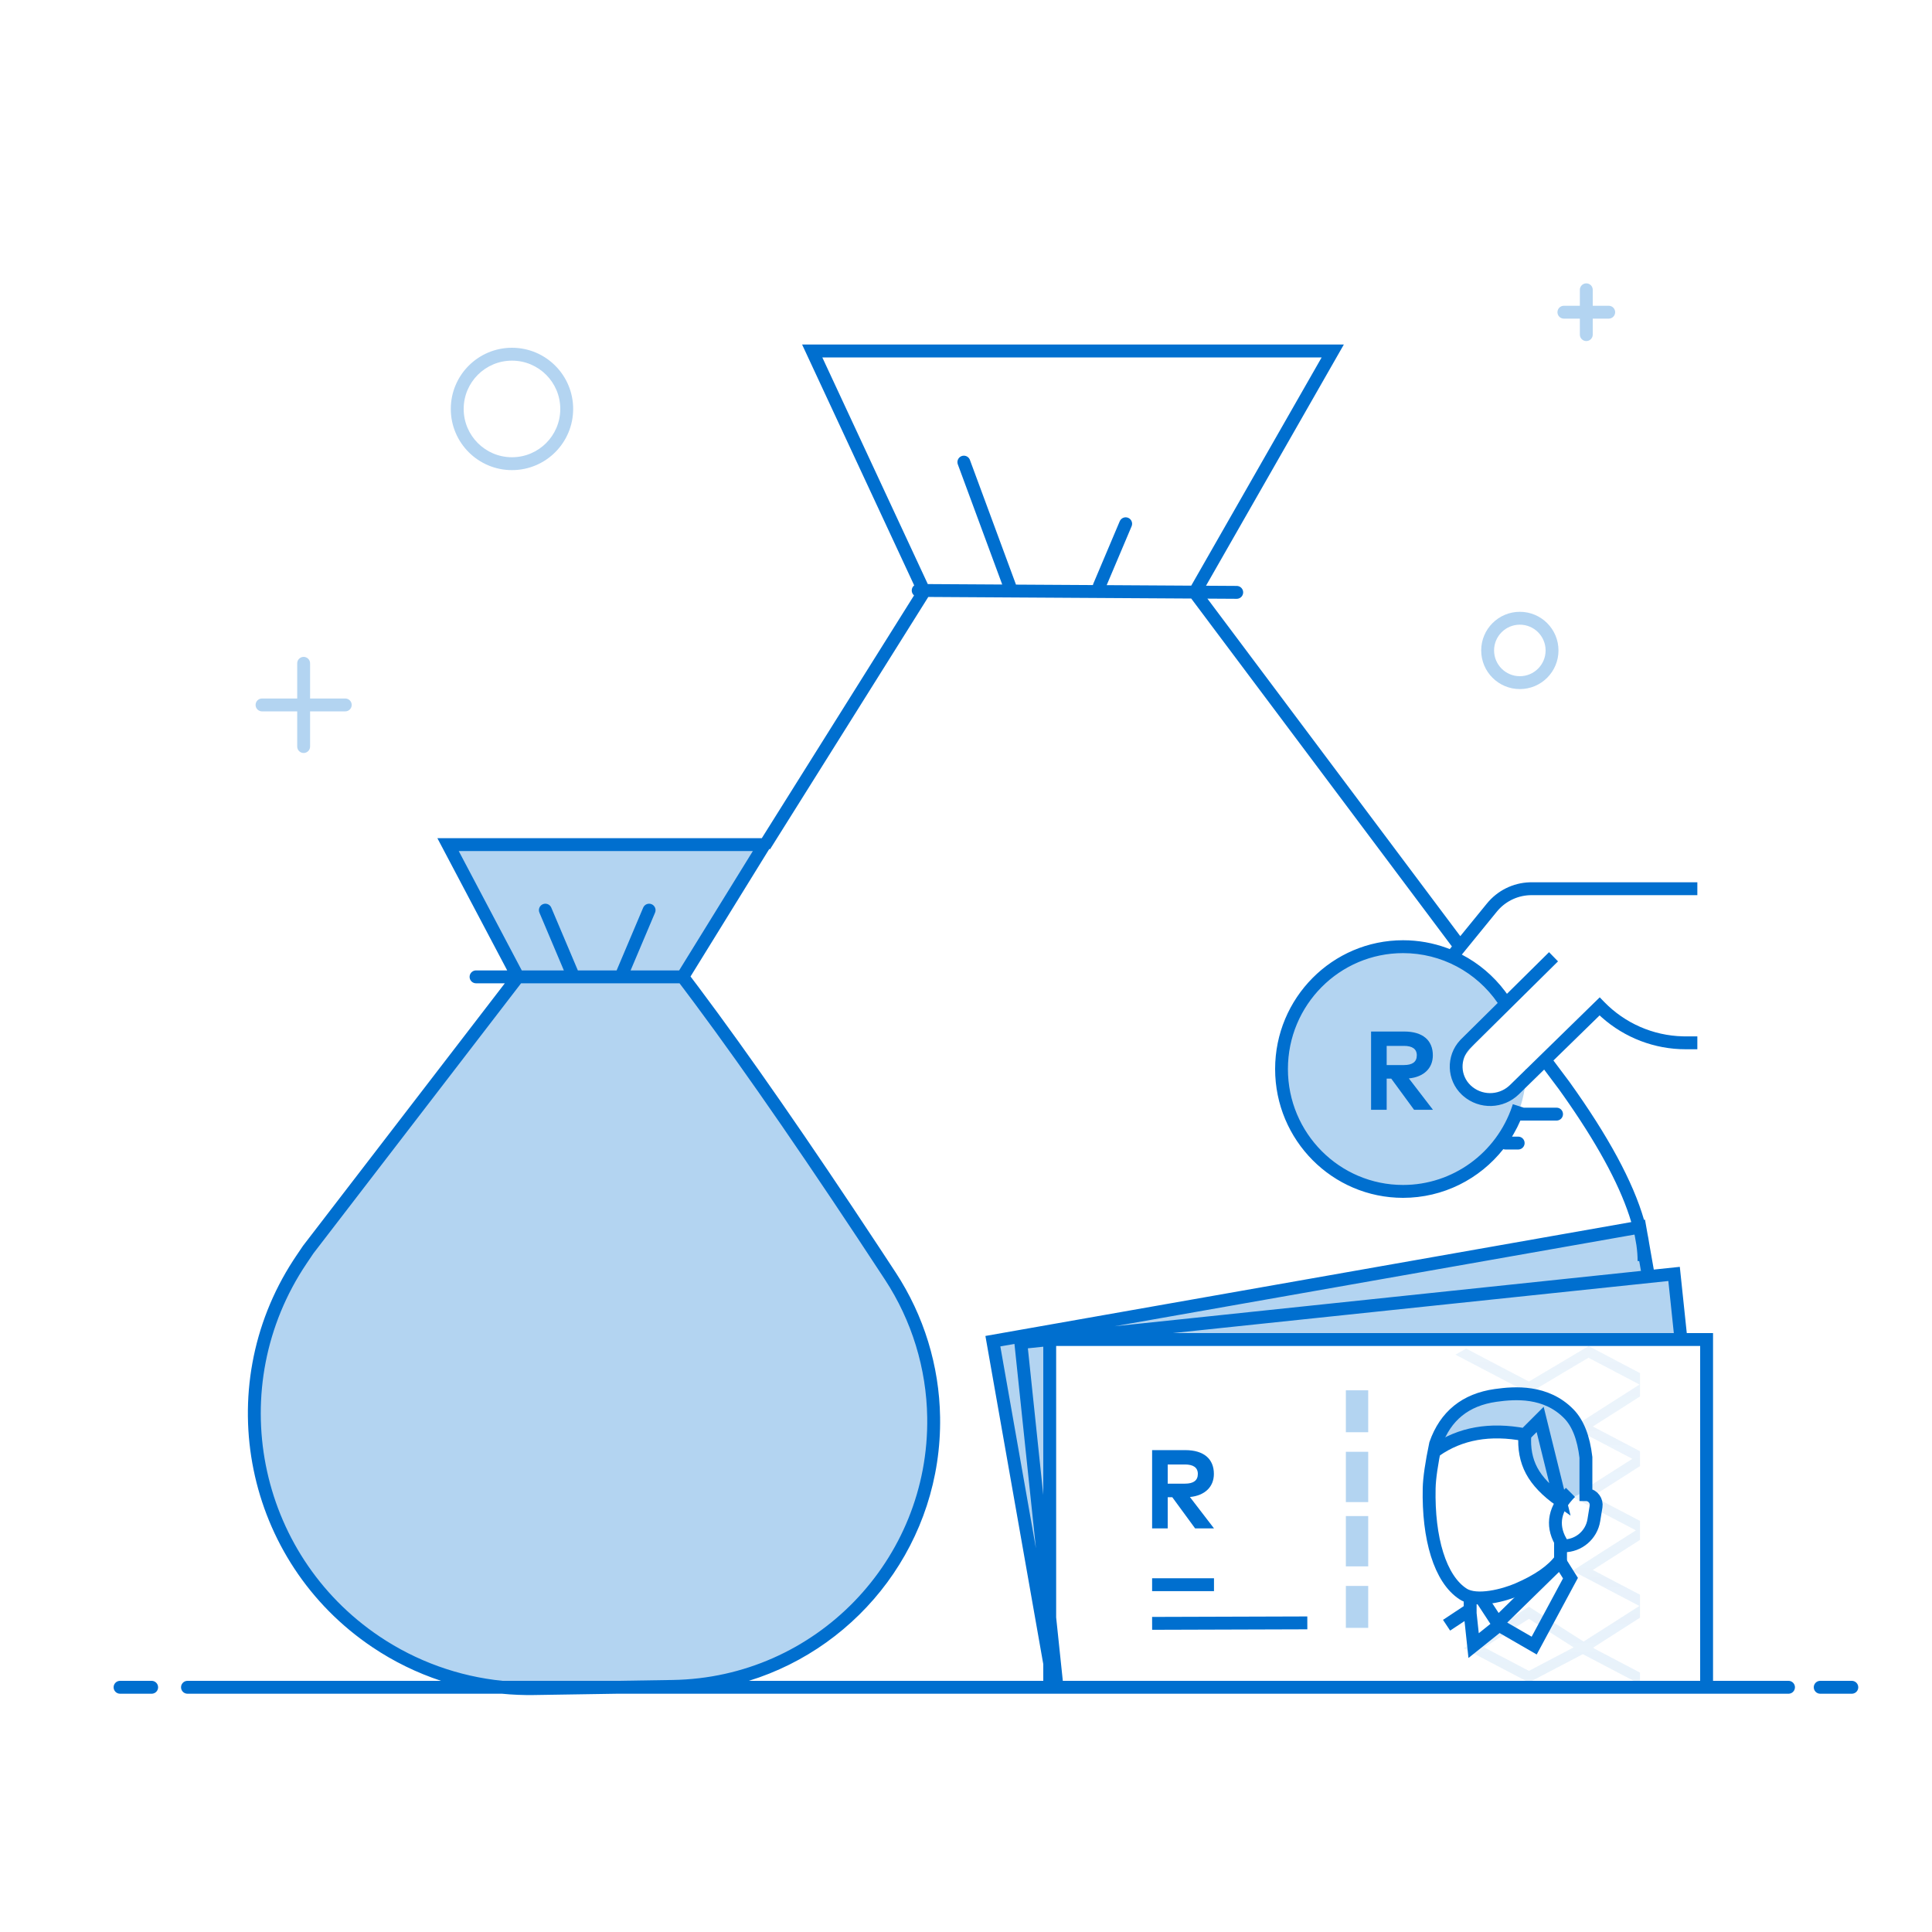 <svg width="300" height="300" viewBox="0 0 300 300" fill="none" xmlns="http://www.w3.org/2000/svg">
<rect x="0" y="0" width="300" height="300" fill="#333333" stroke="none"/>
<g clip-path="url(#clip0)">
<rect width="300" height="300" fill="white"/>
<path fill-rule="evenodd" clip-rule="evenodd" d="M80.419 151.686L47.845 194.056C47.367 194.764 47.008 195.296 46.768 195.654C33.601 215.228 38.795 241.77 58.369 254.937C65.606 259.804 74.158 262.34 82.878 262.203L104.463 261.866C127.194 261.51 145.332 242.795 144.976 220.064C144.854 212.27 142.522 204.671 138.25 198.151C125.351 178.462 114.606 162.973 106.014 151.686L118.697 131.15H69.574L80.419 151.686Z" fill="#B3D4F1"/>
<path fill-rule="evenodd" clip-rule="evenodd" d="M158.457 208.479H154.086L161.483 244.425L158.457 208.479Z" fill="#B3D4F1"/>
<path fill-rule="evenodd" clip-rule="evenodd" d="M162.985 261.249L153.585 208.695L254.56 190.891L255.861 198.27L163 208.139L162.985 261.249Z" fill="#B3D4F1"/>
<path fill-rule="evenodd" clip-rule="evenodd" d="M157.29 208.051L259.261 197.333L260.407 208.229L157.29 208.051Z" fill="#B3D4F1"/>
<path opacity="0.5" d="M254.784 208.643H163.652V262.02H254.784V208.643Z" fill="url(#paint0_linear)" fill-opacity="0.3"/>
<path fill-rule="evenodd" clip-rule="evenodd" d="M212.456 246.264V252.774H208.984V246.264H212.456ZM212.456 235.415V243.226H208.984V235.415H212.456ZM212.456 225.434V233.245H208.984V225.434H212.456ZM212.456 215.887V222.396H208.984V215.887H212.456Z" fill="#B3D4F1"/>
<path fill-rule="evenodd" clip-rule="evenodd" d="M232.594 252.386L238.227 255.527L243.861 245.121L242.32 242.168C240.399 243.865 239.236 244.849 238.832 245.121C238.429 245.392 236.349 247.814 232.594 252.386Z" fill="white"/>
<path fill-rule="evenodd" clip-rule="evenodd" d="M222.92 224.91C225.196 223.184 227.393 222.322 229.512 222.322C232.692 222.322 235.009 222.375 236.677 222.375C238.345 222.375 236.818 224.46 237.362 226.007C237.906 227.553 237.757 227.353 238.833 229.045C239.909 230.737 241.929 232.741 242.698 232.741C243.21 232.741 243.698 232.633 244.162 232.417C245.449 232.182 246.148 231.437 246.26 230.182C246.428 228.3 246.428 228.589 245.78 224.91C245.131 221.23 244.957 219.623 238.883 217.489C232.809 215.354 226.925 217.936 224.922 219.582C223.587 220.679 222.92 222.455 222.92 224.91Z" fill="#B3D4F1"/>
<path d="M178.9 225.174H184.039C186.937 225.174 188.491 226.545 188.491 228.871C188.491 230.867 187.102 232.23 184.768 232.456L188.508 237.325H185.575L182.034 232.49H181.322V237.325H178.9V225.174ZM183.995 227.404H181.322V230.381H183.995C185.314 230.381 186 229.895 186 228.871C186 227.864 185.28 227.404 183.995 227.404Z" fill="#006FCF"/>
<path fill-rule="evenodd" clip-rule="evenodd" d="M229.096 254.168L228.287 250.573V248.074L229.702 248.341L232.24 252.386L229.096 254.168Z" fill="white"/>
<g opacity="0.547">
<path opacity="0.547" d="M246.724 209L246.724 209.039L254.657 213.22V216.835L247.332 221.508L254.657 225.351V227.654L247.332 232.327L254.657 236.169V239.11L247.332 243.783L254.656 247.625V251.203L247.376 255.845L247.527 255.942L247.492 255.959L254.656 259.717V261.514L245.78 256.857L237.409 261.25L227.291 255.942L237.409 249.489L245.897 254.902L254.565 249.374L244.163 243.917L254.018 237.631L244.163 232.461L253.47 226.524L244.163 221.642L254.592 214.99L246.651 210.823L237.409 216.325L226 210.349L227.661 209.414L237.409 214.529L246.65 209.044L246.651 209L246.689 209.021L246.724 209ZM237.409 251.376L230.46 255.808L237.409 259.453L244.357 255.808L237.409 251.376Z" fill="#B3D4F1"/>
<path opacity="0.547" d="M246.724 209L246.724 209.039L254.657 213.22V216.835L247.332 221.508L254.657 225.351V227.654L247.332 232.327L254.657 236.169V239.11L247.332 243.783L254.656 247.625V251.203L247.376 255.845L247.527 255.942L247.492 255.959L254.656 259.717V261.514L245.78 256.857L237.409 261.25L227.291 255.942L237.409 249.489L245.897 254.902L254.565 249.374L244.163 243.917L254.018 237.631L244.163 232.461L253.47 226.524L244.163 221.642L254.592 214.99L246.651 210.823L237.409 216.325L226 210.349L227.661 209.414L237.409 214.529L246.65 209.044L246.651 209L246.689 209.021L246.724 209ZM237.409 251.376L230.46 255.808L237.409 259.453L244.357 255.808L237.409 251.376Z" fill="url(#paint1_linear)" fill-opacity="0.3"/>
</g>
<path d="M241.813 240.04H242.809C245.134 240.04 247.116 238.355 247.489 236.06L247.835 233.933C247.976 233.063 247.386 232.243 246.516 232.101C246.431 232.087 246.345 232.081 246.26 232.081V226.298C245.898 223.235 245.017 220.986 243.618 219.551C240.068 215.909 235.235 216.256 232.24 216.679C227.562 217.34 224.455 219.85 222.919 224.211C222.287 227.248 221.954 229.543 221.92 231.098C221.75 238.846 223.596 245.221 227.224 247.531C229.319 248.865 233.613 247.686 235.685 246.791C238.848 245.426 241.059 243.885 242.32 242.168V239.325C240.879 236.731 241.393 234.201 243.86 231.737" stroke="#006FCF" stroke-width="2"/>
<path d="M228.287 248.074V250.519L228.822 255.527L232.764 252.37L230.264 248.555" stroke="#006FCF" stroke-width="2"/>
<path d="M232.764 252.37L238.227 255.527L243.861 245.053L242.265 242.512L233.049 251.525" stroke="#006FCF" stroke-width="2"/>
<path d="M228.287 249.938L224.622 252.365" stroke="#006FCF" stroke-width="2"/>
<path d="M222.92 225.24C226.74 222.572 231.361 221.753 236.782 222.784M242.265 232.998C240.188 231.543 238.715 230.006 237.846 228.387C236.977 226.768 236.622 224.9 236.782 222.784L239.155 220.41L242.265 232.998Z" stroke="#006FCF" stroke-width="2"/>
<path fill-rule="evenodd" clip-rule="evenodd" d="M218 185C228.493 185 237 176.493 237 166C237 165.773 236.3 167.236 235.897 167.652C234.8 168.785 233.111 170.247 232.476 170.277C229.786 170.4 227.223 168.113 226 166C225.822 165.693 234.094 155.89 233.9 155.594C230.505 150.418 224.652 147 218 147C207.507 147 199 155.507 199 166C199 176.493 207.507 185 218 185Z" fill="#B3D4F1"/>
<path d="M212.9 160.174H218.039C220.937 160.174 222.491 161.545 222.491 163.871C222.491 165.867 221.102 167.23 218.768 167.456L222.508 172.325H219.575L216.034 167.49H215.322V172.325H212.9V160.174ZM217.995 162.404H215.322V165.381H217.995C219.314 165.381 220 164.895 220 163.871C220 162.864 219.28 162.404 217.995 162.404Z" fill="#006FCF"/>
<path d="M79.5 73C84.747 73 89 68.747 89 63.5C89 58.253 84.747 54 79.5 54C74.253 54 70 58.253 70 63.5C70 68.747 74.253 73 79.5 73ZM79.5 71C75.358 71 72 67.642 72 63.5C72 59.358 75.358 56 79.5 56C83.642 56 87 59.358 87 63.5C87 67.642 83.642 71 79.5 71ZM236 107C239.314 107 242 104.314 242 101C242 97.686 239.314 95 236 95C232.686 95 230 97.686 230 101C230 104.314 232.686 107 236 107ZM236 105C233.791 105 232 103.209 232 101C232 98.791 233.791 97 236 97C238.209 97 240 98.791 240 101C240 103.209 238.209 105 236 105Z" fill="#B3D4F1"/>
<path d="M246.321 44C246.873 44 247.321 44.448 247.321 45L247.32 47.479L249.8 47.479C250.313 47.479 250.736 47.865 250.794 48.363L250.8 48.479C250.8 49.032 250.353 49.479 249.8 49.479L247.32 49.479L247.321 51.959C247.321 52.472 246.935 52.894 246.438 52.952L246.321 52.959C245.769 52.959 245.321 52.511 245.321 51.959L245.32 49.479L242.841 49.479C242.329 49.479 241.906 49.093 241.848 48.596L241.841 48.479C241.841 47.927 242.289 47.479 242.841 47.479L245.32 47.479L245.321 45C245.321 44.487 245.707 44.065 246.204 44.007L246.321 44ZM47.15 102C47.703 102 48.15 102.448 48.15 103L48.15 108.461L53.612 108.462C54.125 108.462 54.548 108.848 54.605 109.345L54.612 109.462C54.612 110.014 54.164 110.462 53.612 110.462L48.15 110.461L48.15 115.924C48.15 116.436 47.764 116.859 47.267 116.917L47.15 116.924C46.598 116.924 46.15 116.476 46.15 115.924L46.15 110.461L40.688 110.462C40.176 110.462 39.753 110.076 39.695 109.578L39.688 109.462C39.688 108.91 40.136 108.462 40.688 108.462L46.15 108.461L46.15 103C46.15 102.487 46.536 102.064 47.034 102.007L47.15 102Z" fill="#B3D4F1"/>
<path d="M208.671 53.5L187.268 90.953L192.044 90.982C192.557 90.985 192.977 91.374 193.032 91.872L193.038 91.988C193.035 92.501 192.647 92.921 192.149 92.976L192.032 92.982L187.485 92.955L226.753 145.368L230.89 140.292C232.523 138.288 234.931 137.094 237.494 137.005L237.802 137H263.563V139H237.802C235.811 139 233.919 139.86 232.602 141.353L232.426 141.56L226.992 148.229C229.601 149.588 231.899 151.524 233.702 153.918L233.998 154.321L240.535 147.853L241.927 149.28L228.291 162.771C228.252 162.809 228.215 162.848 228.177 162.888C226.679 164.498 226.76 167.026 228.359 168.534C230.028 170.109 232.601 170.137 234.302 168.636L234.469 168.481L248.405 154.865L249.097 155.577C252.321 158.896 256.702 160.81 261.301 160.923L261.733 160.928H263.563V162.928H261.733C256.924 162.928 252.299 161.155 248.719 157.973L248.386 157.671L241.217 164.673L243.691 167.974C249.71 176.368 253.579 183.504 255.282 189.415L255.434 189.388L255.826 191.606C255.925 192.088 256.009 192.56 256.076 193.023L256.8 197.14L260.84 196.715L261.921 207H266L266 261H277.718C278.231 261 278.654 261.386 278.712 261.883L278.718 262C278.718 262.513 278.332 262.936 277.835 262.993L277.718 263H95.858L82.894 263.204C81.238 263.23 79.588 263.161 77.951 263.001L29.112 263C28.559 263 28.112 262.552 28.112 262C28.112 261.487 28.498 261.064 28.995 261.007L29.112 261L68.494 261.002C64.732 259.759 61.136 258.003 57.812 255.767C37.979 242.427 32.571 215.671 45.54 195.699L45.938 195.096L47.052 193.447L78.388 152.686L73.92 152.686C73.407 152.686 72.984 152.3 72.927 151.803L72.92 151.686C72.92 151.173 73.306 150.751 73.803 150.693L73.92 150.686L78.759 150.686L67.915 130.151L118.293 130.15L141.932 92.453C141.712 92.269 141.572 91.99 141.574 91.68C141.576 91.363 141.725 91.082 141.956 90.9L124.551 53.5H208.671ZM23.55 261C24.102 261 24.55 261.448 24.55 262C24.55 262.513 24.164 262.936 23.666 262.993L23.55 263H18.642C18.089 263 17.642 262.552 17.642 262C17.642 261.487 18.028 261.064 18.525 261.007L18.642 261H23.55ZM287.55 261C288.102 261 288.55 261.448 288.55 262C288.55 262.513 288.164 262.936 287.666 262.993L287.55 263H282.642C282.089 263 281.642 262.552 281.642 262C281.642 261.487 282.028 261.064 282.525 261.007L282.642 261H287.55ZM144.144 92.695L119.569 131.882L119.461 131.814L107.226 151.628L108.551 153.386C116.251 163.659 125.563 177.08 136.488 193.648L137.133 194.627L139.087 197.603C143.462 204.282 145.852 212.065 145.977 220.049C146.277 239.228 133.722 255.617 116.273 261.001L162 261L161.999 258.407L153.014 207.447L253.302 189.764C251.802 184.692 248.588 178.56 243.653 171.397L242.879 170.285L242.078 169.157L239.774 166.083L235.853 169.916C233.459 172.255 229.698 172.347 227.195 170.17L227 169.993C224.601 167.729 224.479 163.936 226.728 161.52L226.812 161.431L226.899 161.344L232.562 155.741C229.25 150.94 223.809 148 217.867 148C207.992 148 199.987 156.059 199.987 166C199.987 175.941 207.992 184 217.867 184C225.59 184 232.358 179.026 234.799 171.803L234.912 171.457L236.609 172H241.708C242.257 172 242.702 172.448 242.702 173C242.702 173.513 242.318 173.936 241.824 173.993L241.708 174H236.182C236.149 174 236.117 173.998 236.084 173.995C235.783 174.69 235.445 175.364 235.072 176.012L234.786 176.495H235.748C236.297 176.495 236.742 176.942 236.742 177.495C236.742 178.007 236.358 178.43 235.864 178.488L235.748 178.495H233.761C233.645 178.495 233.534 178.475 233.431 178.438C229.753 183.095 224.089 186 217.867 186C206.895 186 198 177.046 198 166C198 154.954 206.895 146 217.867 146C220.231 146 222.524 146.419 224.662 147.202L225.118 147.375L225.451 146.966L184.974 92.94L144.144 92.695ZM105.516 152.686H80.911L48.674 194.616L47.598 196.213C34.739 215.328 39.812 241.249 58.928 254.107C64.654 257.959 71.225 260.316 78.043 261.001L95.89 261L104.448 260.866C126.626 260.519 144.324 242.258 143.977 220.08C143.858 212.475 141.582 205.061 137.414 198.699C125.834 181.023 115.993 166.738 107.894 155.848L107.445 155.247L106.098 153.452L105.516 152.686ZM264 209H164L163.999 251.153L165.034 261H264V209ZM202.997 251L203.003 253L178.904 253.074L178.897 251.074L202.997 251ZM188.508 245.074V247.074H178.9V245.074H188.508ZM157.524 208.682L155.331 209.07L160.862 240.437L157.524 208.682ZM161.999 209.115L159.608 209.366L161.999 232.124V209.115ZM259.06 198.913L182.118 207H259.91L259.06 198.913ZM253.804 191.705L173.086 205.938L254.806 197.349L254.536 195.816L254.287 195.817C254.287 195.031 254.225 194.207 254.102 193.344L253.856 191.95C253.839 191.869 253.822 191.787 253.804 191.705ZM116.904 132.151H71.233L81.021 150.686H87.556L83.762 141.718C83.562 141.245 83.753 140.706 84.188 140.459L84.293 140.407C84.765 140.207 85.305 140.398 85.552 140.833L85.603 140.938L89.715 150.654C89.72 150.665 89.724 150.676 89.728 150.687H95.749C95.753 150.676 95.757 150.665 95.762 150.654L99.873 140.938C100.089 140.43 100.675 140.192 101.184 140.407C101.693 140.622 101.93 141.209 101.715 141.718L97.919 150.686H105.456L116.904 132.151ZM205.225 55.5H127.688L144.067 90.695L155.625 90.764L148.73 72.106C148.553 71.625 148.768 71.094 149.215 70.868L149.322 70.821C149.803 70.643 150.333 70.859 150.56 71.305L150.606 71.412L157.732 90.697C157.742 90.724 157.751 90.751 157.758 90.778L169.701 90.849C169.715 90.784 169.734 90.718 169.762 90.654L173.873 80.938C174.089 80.43 174.675 80.192 175.184 80.407C175.693 80.622 175.93 81.209 175.715 81.718L171.845 90.861L184.973 90.94L205.225 55.5Z" fill="#006FCF"/>
</g>
<defs>
<linearGradient id="paint0_linear" x1="209.218" y1="208.643" x2="209.218" y2="277.554" gradientUnits="userSpaceOnUse">
<stop stop-color="white"/>
<stop offset="0.396" stop-color="white" stop-opacity="0.4"/>
<stop offset="0.755" stop-color="white" stop-opacity="0"/>
<stop offset="1" stop-color="white" stop-opacity="0"/>
</linearGradient>
<linearGradient id="paint1_linear" x1="240.328" y1="209" x2="240.328" y2="276.798" gradientUnits="userSpaceOnUse">
<stop stop-color="white"/>
<stop offset="0.396" stop-color="white" stop-opacity="0.4"/>
<stop offset="0.755" stop-color="white" stop-opacity="0"/>
<stop offset="1" stop-color="white" stop-opacity="0"/>
</linearGradient>
<clipPath id="clip0">
<rect width="300" height="300" fill="white"/>
</clipPath>
</defs>
</svg>
